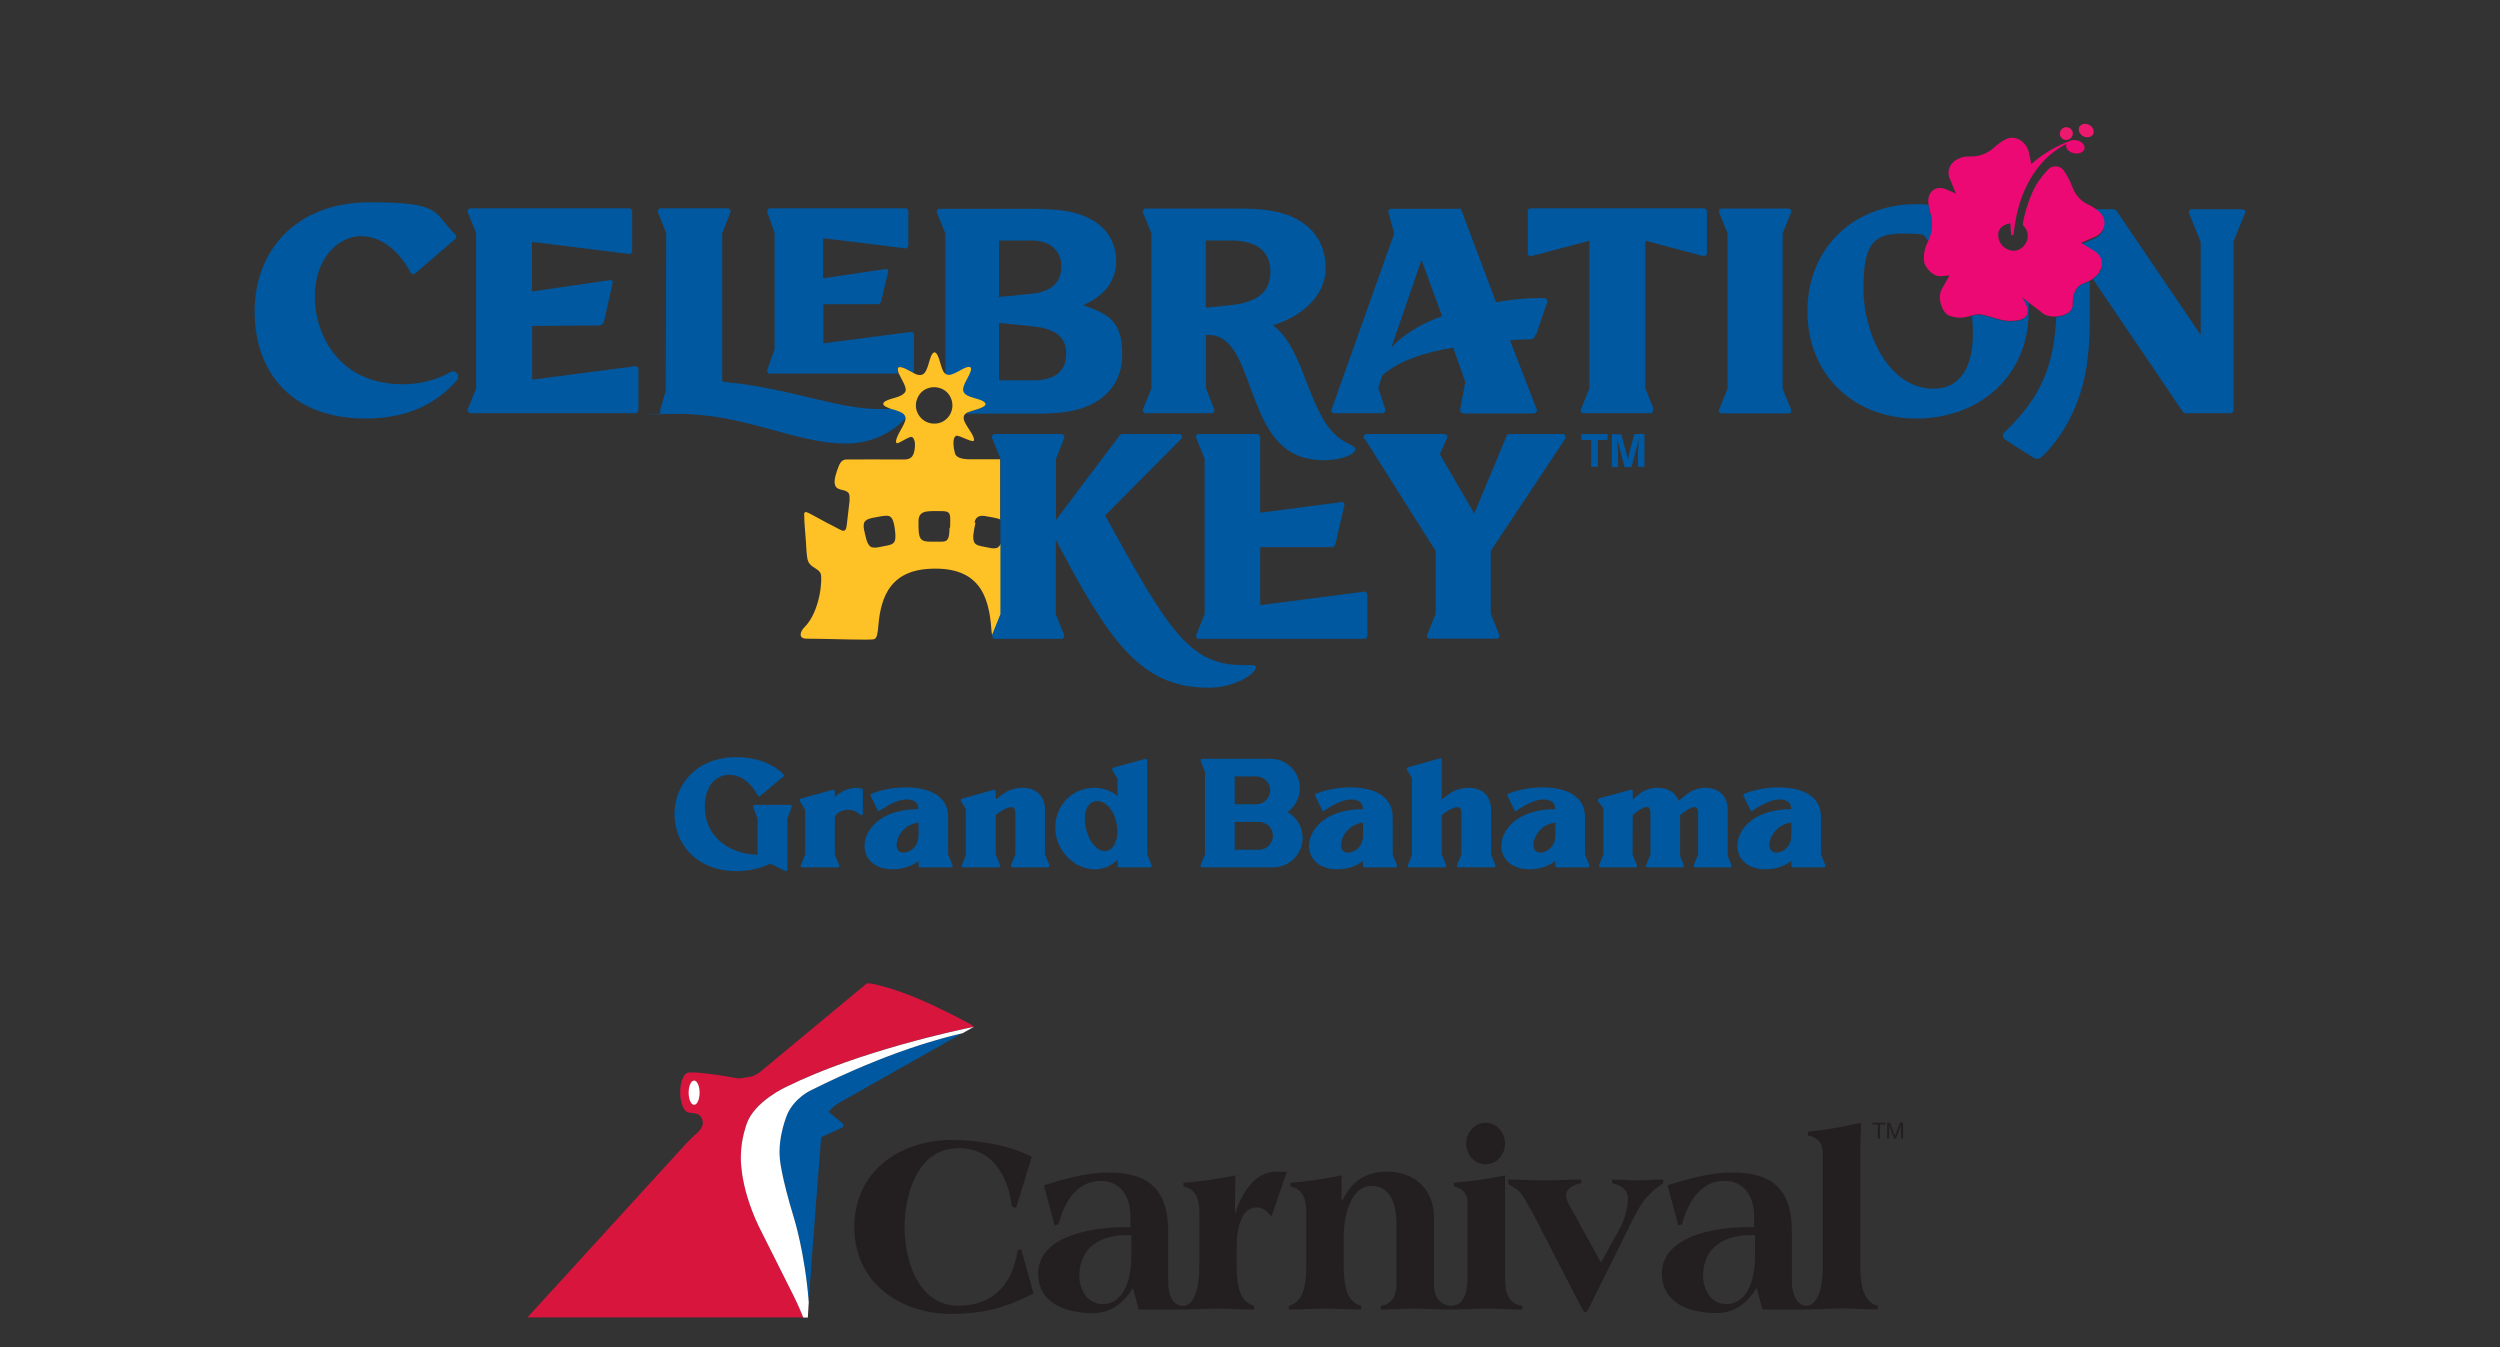 <?xml version="1.0" encoding="UTF-8"?>
<svg id="Logo" xmlns="http://www.w3.org/2000/svg" viewBox="0 0 1080 582">
  <rect x="0" y="0" width="1080" height="582" fill="#333333" stroke="none"/>
  <defs>
    <style>
      .cls-1 {
        fill: #231f20;
      }

      .cls-2 {
        fill: #ed0973;
      }

      .cls-3 {
        fill: #d7153d;
      }

      .cls-4 {
        isolation: isolate;
      }

      .cls-5 {
        fill: #ed196e;
      }

      .cls-6 {
        fill: #fff;
      }

      .cls-7 {
        fill: #0058a0;
      }

      .cls-8 {
        fill: #ffc226;
      }
    </style>
  </defs>
  <g id="Layer_1" data-name="Layer 1">
    <g id="Layer_1-2" data-name="Layer 1-2">
      <g>
        <path class="cls-7" d="M589.2,189.5c-.3-.4-.3-.9,0-1.3.3-.4.7-.7,1.2-.7h33.6c.4,0,.8.2,1.1.6.2.4.3.8,0,1.2l-3.1,6.9,14.9,25.6,13.9-33.4c.2-.5.7-.9,1.2-.9h23.1c.5,0,.9.3,1.1.7.2.4.2.9,0,1.3l-32.2,48.5v27.2l3.6,8.9c.2.4,0,.8,0,1.2-.3.4-.6.6-1.1.6h-28.8c-.4,0-.8-.2-1.1-.6-.2-.4-.3-.8,0-1.2l3.6-8.9v-27.2l-30.6-48.4h-.2l-.2-.1Z"/>
        <path class="cls-7" d="M590.3,255.9c-.3-.3-.6-.4-1-.3l-44.9,5.8v-25h30.6c.5,0,1,0,1.3-.4.4-.3.5-.6.6-1l3.9-16.9c.2-.7-.5-1.3-1.2-1.2l-35.2,4.6v-32.7c0-.7-.6-1.3-1.3-1.3h-25.2c-.5,0-.8.2-1.1.6-.2.4-.3.8,0,1.2l3.6,8.9v67.1l-3.4,8.4-.2.5c-.2.4,0,.8,0,1.2.2.3.5.5.9.6h71.7c.7,0,1.3-.6,1.3-1.3v-17.7c0-.4-.2-.7-.5-1h.1v-.1Z"/>
        <path class="cls-7" d="M468.2,131.7c9-4,14.1-10.5,14-19.2-.2-9.7-6.1-17.7-19-20.8-4.2-1-10.2-1.5-18.8-1.5h-38.4c-.4,0-.8.2-1.1.6-.3.4-.3.8-.1,1.2l3.6,8.9v60.9c2.7,1.5,7.1-2.9,9.9-3.1,3,0-1.7,6.4-2,7.9-2.4,5.3,5.5,5.1,8.3,7,3.9,2.3-4.9,3.7-6.3,4.6-.4.2-.8.3-1.1.5h31.5c4.7,0,9.5-.4,12.7-.9,12.9-2.1,23.4-9.9,23.4-24.6s-6.1-17.5-16.7-21.3v-.2h.1ZM431.6,103.9h14.1c8,0,12.8,4.5,12.8,11.1s-3.8,11-12.8,11.9l-14.1,1.4v-24.4ZM446.4,164.3h-14.8v-24.8l14.7,1.5c10.3,1.1,14.3,5.1,14.3,11.7s-3.6,11.6-14.2,11.6Z"/>
        <path class="cls-7" d="M521,132.9s8.3-.8,10.8-1.1c10.2-1.1,17-4.8,17-14.4s-6.8-13.5-17.1-13.5h-10.8v29h.1ZM521,144.6v23.2l3.5,8.9c.2.4,0,.8,0,1.2-.3.4-.6.6-1.1.6h-28.4c-.4,0-.8-.2-1.1-.6-.2-.4-.3-.8-.1-1.2l3.6-8.9v-67l-3.6-8.9c-.2-.4-.1-.9.1-1.2.2-.4.6-.6,1.1-.6h39.8c5,0,8.9.2,11.9.6,17.1,2,26,11.8,26,25s-12,21.6-22.8,24.8c7.8,5.7,11.7,17.3,15.9,28.1,4.8,12.1,8.7,18.9,16,22.7,2.2,1.2,3.8,1.7,3.8,2.8h0c0,1.8-5.4,4.7-13.7,4.7-17.1,0-23.7-11-29.1-24.4-5.8-14.3-8.9-29.7-20.8-29.7h-1.1.2l-.1-.1Z"/>
        <path class="cls-7" d="M714,176.7c.2.4,0,.8,0,1.2-.3.4-.6.6-1.1.6h-28.8c-.4,0-.8-.2-1.1-.6-.2-.4-.3-.8,0-1.2l3.6-8.9v-63.8l-24.9,6.6c-.4,0-.8,0-1.2-.2-.3-.2-.5-.6-.5-.9v-18.2c0-.7.6-1.3,1.3-1.3h74.8c.7,0,1.3.6,1.3,1.3v18.2c0,.4-.2.7-.5.9-.3.2-.8.3-1.2.2l-24.9-6.6v63.8l3.6,8.9h-.4Z"/>
        <path class="cls-7" d="M770.1,100.8v67.1l3.6,8.9c.2.4,0,.8,0,1.2-.2.4-.6.6-1.1.6h-28.8c-.4,0-.8-.2-1.1-.6-.3-.4-.3-.8,0-1.2l3.6-8.9v-67.1l-3.6-8.9c-.2-.4,0-.8,0-1.2.2-.4.6-.6,1.1-.6h28.8c.4,0,.8.2,1.1.6s.3.8,0,1.2l-3.6,8.9Z"/>
        <path class="cls-7" d="M876.4,130.9l-3.1-2.4s8.9,10.8-5.8,10.3c-3.4-.1-6.3-1.7-11.3-2.7-1.6-.3-3,0-4.4.4.4,2.6.5,5.1.5,7.7,0,12.8-4.4,23.7-17.1,23.7-19.2,0-30.2-23.7-30.2-43.2s4.4-23.8,17.1-23.8,7.8,1.1,11.1,3c.6-1.3,1.1-2.7,1.3-5.2.4-4.3-.3-4.6-1.4-10h0v-.3c-1.7-.2-3.4-.2-5.2-.2-27.1,0-47.1,18.9-47.1,46.3s20,46.3,47.1,46.3,48.5-18.3,48.5-46.3,0-2.4,0-3.5h.1l-.1-.1Z"/>
        <path class="cls-7" d="M902.8,121.3v17c0,8-.6,15.7-1.7,21.9-3.3,17.7-11.4,29.7-18.6,36.7-1.7,1.6-2.6,1.7-4.4.6-3.9-2.4-7.9-5-11.7-7.5-1.4-.9-1.5-2.2-.2-3.5,16.3-15.7,21.1-29.4,22.1-49.6,2.9-.2,5.6-1.5,6.6-3.1,1.3-2.2-.4-4.3,1.7-8.2,1.6-3,3.6-2.8,6.2-4.2h0v-.1Z"/>
        <path class="cls-7" d="M969.9,91.9l-5,12.4v72.9c0,.7-.6,1.3-1.3,1.3h-19.4c-.5,0-.9-.3-1.2-.6l-38.9-57.4c.9-.6,1.8-1.5,2.8-2.8h0c2-2.6,1-6.6-2.1-8.5l-5.9-3.6,6.2-2.7c4.2-1.9,5.2-7.3,1.9-10.5h0c-1-.9-1.8-1.5-2.6-2h8.7c.5,0,.9.2,1.2.6l36.4,53.7v-40.1l-5-12.4c-.2-.4,0-.8,0-1.2.3-.4.6-.6,1.1-.6h21.9c.4,0,.8.2,1.1.6s.3.8,0,1.2v-.3h.1Z"/>
        <path class="cls-7" d="M663.6,144.6l4.8-14c.3-1.1-.4-1.8-1.5-1.8-5.8-.2-13.7.5-20.6,1.8l-15.2-40.4h-30.1c-.4,0-.8.2-1,.5-.3.3-.3.7-.2,1.1l2.5,9.1-27,75.8c-.2.4,0,.8,0,1.2.2.4.6.6,1.1.6h20.7c.4,0,.8-.2,1.1-.5.3-.4.4-.7.2-1.3l-3-9.2,1.7-5.2c6.7-6.5,19.5-10.4,30.7-12.1l5.2,14.8-2.2,11.8c0,.4,0,.8.3,1.2s.7.6,1.1.6h30.5c.4,0,.8-.3,1.1-.7.2-.4.3-.8,0-1.2l-11.5-29.7c2.8-.3,6.3-.4,8.3-.4s2.4-.8,2.7-2h.3ZM601,150.3l13.1-38,8.9,24.3c-8.5,2.9-17.1,8-22.1,13.7h.1Z"/>
        <path class="cls-7" d="M394.8,144.9v15.2c0,.4-.2.8-.4,1-2.2-1.1-4.4-2.7-6.3-2.5-.7.5-.5,1.5,0,2.8h-55.6c-.4,0-.7-.2-.9-.6-.2-.4-.3-.8-.1-1.2l3.1-8.7v-50.4l-3.1-8.7c-.1-.4,0-.8.1-1.2.2-.4.5-.6.9-.6h58.8c.6,0,1.1.6,1.1,1.3v14.7c0,.4-.1.7-.4,1s-.6.4-.9.3l-35.5-4.4v17.3l27.2-4c.6,0,1,.4.9,1.1l-3,12.7c0,.4-.3.7-.6,1-.3.3-.7.4-1,.4h-23.4c0-.1,0,16.9,0,16.9l37.8-4.9c.3,0,.7,0,.9.3s.4.6.4,1v.2Z"/>
        <g>
          <path class="cls-7" d="M694.5,187.5v2.6h-4.2v11.6h-2.9v-11.6h-4.3v-2.6h11.5-.1Z"/>
          <path class="cls-7" d="M706.2,187.5h4.2v14.2h-2.8v-5.3l.3-6.9-1,4.3-2.1,8h-3l-2.1-8.1-1-4.2.3,7v5.3h-2.7v-14.2h4.1l2.2,8.3.6,2.8.6-2.8,2.2-8.3h.2v-.1Z"/>
        </g>
        <path class="cls-7" d="M229.8,104.7v21.2l33.8-4.9c.7,0,1.2.4,1.1,1.1l-3.8,16.9c0,.4-.3.8-.7,1.1-.4.3-.8.5-1.1.5l-29.2.2v23.2l44.5-5.8c.4,0,.7,0,1,.3s.4.6.4,1v17.7c0,.7-.6,1.3-1.3,1.3h-71.2c-.4,0-.8-.2-1.1-.6-.2-.4-.3-.8-.1-1.2l3.6-8.9v-67.1l-3.6-8.9c-.2-.4-.1-.8.1-1.2.2-.4.6-.6,1.1-.6h68.5c.7,0,1.3.6,1.3,1.3v17.1c0,.4-.2.7-.4,1-.3.3-.6.4-1,.3l-41.9-5.2v.2h0Z"/>
        <path class="cls-7" d="M197.5,164.2c-11.3,12.9-25.6,16.6-39.8,16.6-31.8,0-47.7-20.1-47.7-46.3s17.9-47.1,49.6-47.1,27.2,4.1,37.1,13.9c.3.3.4.6.4,1s-.2.7-.5,1l-17.2,14.8c-.3.3-.7.4-1.1.3-.4,0-.7-.3-.9-.7-4.4-8.4-12.2-15.7-21.5-15.7s-19.9,9.1-19.9,26.1,10.9,38,38.1,37.9c6.4,0,14.1-1.5,20.5-5.3.7-.4,2.1-.4,2.9.6.8,1,.4,2.3,0,2.9h0Z"/>
        <g>
          <path class="cls-2" d="M906.9,117.6h0c-1,1.3-1.9,2.1-2.8,2.8-.4.3-.9.6-1.3.8-2.6,1.4-4.6,1.3-6.2,4.2-2.1,4-.5,6.1-1.7,8.2-1,1.7-3.7,2.9-6.6,3.1-2.4.2-5-.3-6.6-2l-5.3-4-3.1-2.4s8.9,10.8-5.8,10.3c-3.4-.1-6.3-1.7-11.3-2.7-1.6-.3-3,0-4.4.4-2.6.7-5.3,1.7-9.9,0-2.6-.9-5.3-7.5-3-11.5l3.3-5.8-3.9.3c-3.3.3-7.3-4.1-7.2-7.3h0c0-4.6,1.2-6.3,2.1-8.4.6-1.3,1.1-2.7,1.3-5.2.4-4.3-.3-4.6-1.4-10h0v-.3c-.7-4.4,2.4-8,6.8-6.6,1.3.4,5.1,2.2,5.1,2.2l-2.8-6.8c-1.4-3.4.6-6.8,3.5-8.2,4.5-2.2,6.1,0,11.4-2.2,4.2-1.7,4.9-4.1,9.5-6.4,4.2-2,8.9,1.3,9.9,5.8l1,5c5.3-4.9,12.6-8.6,16-9.7.9-.6,2.2-.9,3.6-.6,2.2.4,3.7,2,3.4,3.6-.3,1.5-2.3,2.5-4.5,2-2.2-.4-3.7-2-3.4-3.6,0-.2,0-.3.2-.5-4.1,2.1-7.4,4.7-10.2,7.7-1.1,1.2-2.2,2.5-3.1,3.8-.9,1.3-1.8,2.6-2.5,3.9-3.7,6.3-5.5,13-6.4,18.4-.3,1.8-.5,3.4-.7,4.9v.3c0,.6-.9.7-1.1.2v-.2c-.2-1.6-.3-3.2-.3-4.7-2.2.5-4.7,1.4-5.2,4.1-.5,2.8,1,6.4,5,7.6,1.5.5,4.3.5,6.5-2.5,1.7-2.4,1.8-5.7-.9-8.4-.4-.4,2.2-12.1,6.4-18.4,1.3-1.9,2.8-3.8,4.5-5.6,1.8-1.9,5-1.8,6.6.3h0c4.3,6.1,3.4,8.5,6.8,12.1,2.4,2.5,3.9,2.5,6.3,4.1.8.5,1.6,1.1,2.6,2h0c3.4,3.2,2.4,8.6-1.9,10.5l-6.2,2.7,5.9,3.6c3.1,1.9,4.1,5.9,2.1,8.5v.6h-.1Z"/>
          <path class="cls-5" d="M893.2,55c-1.5-.3-3,.7-3.3,2.2s.7,3,2.2,3.2c1.5.3,3-.7,3.3-2.2s-.7-3-2.2-3.2Z"/>
          <path class="cls-5" d="M898.4,54.6c-.8,1.3-.3,3.1,1.3,4.1s3.5.7,4.4-.5c.8-1.3.3-3.1-1.3-4.1s-3.5-.7-4.4.5Z"/>
        </g>
        <path class="cls-7" d="M391,180.9c-5.1,5.3-13.4,10.7-25.7,10.7-21.8,0-43.2-12.8-72.4-12.8s-4.7.2-6.4.2-1.3-.6-1.3-1.3,0-.7.2-1.2l2.2-7.8.2-67.9-3.5-9c-.2-.4-.1-.8.1-1.2.3-.4.6-.6,1.1-.6h28.8c.4,0,.8.2,1.1.6.3.4.3.8.1,1.2l-3.5,9v63.3c0,.6.4.9.8.9,27.3,2.4,48.7,11.7,66.7,11.7s3.5-.1,5-.3c2.7.9,6.8,1.5,6.7,4.4h-.2v.1Z"/>
        <path class="cls-8" d="M421,225.6c.6-2.4,2.1-3,4.3-2.7,1.1.2,2.3.4,3.5.6,1.4.3,2.5.5,3.3.9v-26h-11.4c-1.8,0-7.4.4-8.2-2.7-.5-1.9-1.3-6.4.5-7.4,1.3-.6,7.4,3.4,7.8,1.9,0-3.6-7.2-9.1-3.4-11.7.3-.2.6-.4,1.1-.5,1.4-.8,10.1-2.2,6.3-4.6-2.9-1.9-10.7-1.6-8.3-7,.3-1.5,5-8,2-7.9-2.9.2-7.3,4.7-9.9,3.1-.6-.4-1.1-1-1.5-2.1-.8-1.6-1.9-8.5-3.9-7.1-2.3,2-1.9,10.1-6.1,9.6-.8-.1-1.7-.4-2.5-.9-2.2-1.1-4.4-2.7-6.3-2.5-.7.5-.5,1.5,0,2.8,1.2,2.6,3.7,6.2,2.8,7.8-1.3,2.4-5.8,2.7-8,3.8-2.5,1.1-1.7,2.3.5,3.1.3.1.6.3.9.4,2.7.9,6.8,1.5,6.7,4.4,0,.4-.1.9-.4,1.5-.4,1.7-4.7,7.5-3.5,9,.7.6,5.6-3.2,6.7-2.6,1.8,1,1.4,5.4.6,7.4-.9,2.2-2.8,2.4-5.5,2.3-8.2,0-17.4-.1-23.5,0-1.8,0-2.8,1.5-3.4,3.2-.9,2.4-2.2,5.9-1.4,8,1,2.5,4.3,1.4,5.8,3.3.6,1,.4,2.3.4,3.5-.3,2.8-.8,6.9-1.1,9.5-.3,2-.2,4.4-3.2,2.7-1.6-.8-3.1-1.7-5.2-2.7-2.4-1.3-5.2-2.8-7.4-4-1.1-.5-2.5-1.5-2.7,0,0,4.4.8,10.8,1,15.9.2,1.9.2,4.5,1.5,5.8,1.3,1.6,3.8,2.2,4.6,4,.9,1.9,0,16.4-7.1,23.4-1.8,1.8-2.5,4.7.8,4.8,9.8,0,27.9.8,29.5.2,1.2-.5,1.4-2.7,1.6-4.3.9-11.2,3.4-25.2,22.5-26.1,21.3-1,25.5,11.8,26.5,26.5.1,1.2.2,2.1.5,2.6v-.5l3.6-8.9v-30.6c-.4.8-.9,1.4-1.5,1.8h0c-1.8.7-3.9-.1-5.7-.4-2.1-.4-3.7-.6-4.4-2.1-.4-1-.4-2-.3-3.1.2-1.6.5-3.6.9-5.1l-.4-.3h0ZM386.5,233.8c-.7,1.5-2.3,1.7-4.4,2.1-1.9.3-4,1.1-5.8.4h0c-2-1.1-2.4-5.1-3-7.3-.8-4,.7-4.8,4.8-5.5,1.6-.3,3.4-.7,5-.7s2.4,1,2.9,2.8c.4,1.5.7,3.5.8,5.1,0,1.1.1,2.2-.3,3.1h0ZM410.2,228c-.1,1.7,0,4.2-1.1,5.3h0c-.6.6-1.5.7-2.4.7h-4.4c-2.1,0-3.7-.1-4.6-1.4-.9-1.4-.8-3.1-.9-4.8v-3c.1-2.2,1.1-3.4,3.3-3.8,1.9-.3,4.2-.2,6.2-.2,3.5,0,4.2.5,4.2,3.5s0,2.4-.1,3.7h-.2ZM403.5,183h0c-5.3,0-9.2-5.4-7.4-10.4,2.3-7.1,12.5-7.1,14.9-.1,1.8,5.1-2,10.6-7.4,10.5h-.1Z"/>
        <path class="cls-7" d="M542.4,288.6c0,.6-.5,1.3-.9,1.7-3.4,3.5-11,6.8-19.5,6.8-29,0-42.7-19.7-65.9-63.9v32.1l3.5,8.8c.2.5.2.9,0,1.3-.3.4-.7.6-1.1.6h-28.6c-.4,0-.8-.2-1.1-.6-.1-.2-.2-.5-.2-.7v-.5l3.6-8.9v-67.1l-3.6-8.9c-.2-.4-.1-.8.1-1.2.3-.4.6-.6,1.1-.6h28.7c.4,0,.8.2,1.1.6.3.4.3.8.1,1.2l-3.5,8.9v26.4l27.5-36.5c.3-.4.7-.6,1.2-.6h24.6c.5,0,.9.3,1.1.8s0,1-.4,1.4l-32.8,33c26.7,48.3,36,64.6,59.2,64.6h4.1c1.4,0,1.9.5,1.9,1.3h-.2Z"/>
      </g>
    </g>
  </g>
  <g>
    <path class="cls-1" d="M551.02,506.2c-9.09,0-14.96,9.87-17.27,17.72h-.22v-6.8c0-3.29.22-6.48.22-9.34-7.98,1.6-15.16,2.61-22.51,3.17v1.57c3.33.68,6.87,3,6.87,10.76v23.6c0,9.16-2.17,17.79-7.49,17.26-4.5-.43-5.97-5.44-5.97-10.4v-22.15c0-18.89-9.98-24.97-24.93-24.97-9.84-.32-19.15,2.54-28.77,5.42l4.66,17.36,1.65-.46c2.9-11.2,8.87-18.67,18.14-18.79,8.07,0,12.94,6.16,12.94,15.04v4.95h-2.44c-15.81,0-37.41,4.42-37.41,20.02,0,12.86,12.07,17.12,23.36,17.12,8.19,0,13.39-4.26,17.6-10.86l2.44,9.29h18.72c5.18,0,10.47-.39,15.55-.39s10.4.39,15.62.39v-1.59c-5.99-1.65-7.54-8.08-7.54-17.26v-8.54c0-8.1,2.2-16.73,8.63-16.73,2.88,0,4.64,1.88,6.43,3.89l6.63-19.27h-4.98.05ZM488.74,543.41c0,7.49-2.49,19.95-12.43,19.95-6.48,0-10.03-6.12-10.03-12.11,0-12.48,9.35-17.68,20.41-17.68h2.05v9.86-.02Z"/>
    <path class="cls-1" d="M641.79,502.98c4.86,0,8.41-4.31,8.41-8.97s-3.56-8.97-8.41-8.97-8.41,4.31-8.41,8.97,3.53,8.97,8.41,8.97Z"/>
    <path class="cls-1" d="M650.18,552.06v-44.32c-7.66,1.62-14.85,2.63-22.17,3.19v1.57c3.34.7,5.99,3,5.99,6.43v33.15c0,6.57-1.82,12.14-7.37,12.02-4.55-.46-7.18-3.89-7.18-9.04v-29.35c0-11.73-8.32-19.54-20.05-19.54-9.5,0-15.57,4.18-19.58,12.57h-.22v-10.97c-7.64,1.6-14.85,2.61-22.15,3.17v1.57c3.33.68,6.86,3,6.86,10.76v23.6c0,9.17-1.55,15.6-7.54,17.26v1.59c5.22,0,10.54-.39,15.64-.39s10.4.39,15.6.39v-1.59c-5.97-1.65-7.52-8.08-7.52-17.26v-13.18c0-7.06,2.52-21.37,12.04-21.37,8.87,0,10.74,9.43,10.74,16.61v26.14c0,5.54-2.88,8.63-6.75,9.07v1.59c5.08,0,10.3-.39,14.84-.39s10.08.38,15.11.39h.29c5.12-.02,10.33-.41,15.35-.41s10.39.41,15.6.41v-1.59c-5.99-.89-7.52-5.42-7.52-12.06v-.03Z"/>
    <path class="cls-1" d="M704.6,528.39c4.11-8.17,6.19-11.94,13.85-17.24v-1.59c-3.67,0-7.86.39-11.19.39s-7.2-.39-10.86-.39v1.59c4.21.99,6.87,2.97,6.87,6.41,0,4.21-1.55,9.63-3.55,13.18l-8.08,14.7-13.93-25.22c-.56-.99-1.13-2.66-1.13-3.97,0-3.1,3.79-4.57,6.55-5.1v-1.59c-5.22,0-11.31.39-16.05.39s-10.18-.39-15.5-.39v2.01c5.64,3.44,4.43,1.67,10.42,12.18l20.48,39.73c1.33,2.52,1.88,3.41,2.3,3.41h.24c.55,0,1.65-2.1,2.2-3.41l17.38-35.09h0Z"/>
    <path class="cls-1" d="M803.64,546.84v-49.97c0-4.09.32-8.42.32-11.83-7.86,1.76-15.4,3.09-22.92,3.87v1.67c4.74.99,6.41,3.21,6.41,8.19v48.07c0,9.16-1.94,17.46-7.45,17.26-3.84-.29-5.92-5.44-5.92-10.39v-22.15c0-18.89-9.99-24.97-24.93-24.97-9.84-.32-19.15,2.54-28.77,5.42l4.64,17.36,1.65-.46c2.9-11.2,8.87-18.67,18.16-18.79,8.07,0,12.93,6.16,12.93,15.04v4.95h-2.42c-15.81,0-37.4,4.42-37.4,20.02,0,12.86,12.06,17.12,23.35,17.12,8.19,0,13.4-4.26,17.6-10.86l2.46,9.29h18.72c5.13,0,10.42-.41,15.48-.41s10.42.41,15.62.41v-1.59c-5.99-1.65-7.52-8.1-7.52-17.29l-.02.03ZM758.16,543.41c0,7.49-2.51,19.95-12.4,19.95-6.51,0-10.04-6.12-10.04-12.11,0-12.48,9.34-17.68,20.41-17.68h2.03v9.86-.02Z"/>
    <path class="cls-1" d="M445.73,499.77c-9-4.66-21.06-7.28-34.8-7.28-21.37,0-41.86,12.93-41.86,37.57s20.5,37.55,41.86,37.55c14.51,0,24.39-3.1,35.56-8.85l-5.32-19.12-1.55.55c-2.22,14.58-10.52,23.86-25.6,23.86-17.82,0-23.26-20.43-23.26-34s5.42-34.04,23.26-34.04c14.96,0,21.38,12.06,23.16,25.19l1.76.68,6.77-22.12.03.02Z"/>
    <path class="cls-3" d="M320.1,499.07s-.61,7.83,3.48,20.17c.39,1.19.84,2.42,1.31,3.7.32.85.67,1.71,1.04,2.59h0c.36.89.75,1.77,1.18,2.69h0c.2.46.43.92.65,1.38l15.02,29.94.05.1v.02c.03.05.07.12.1.2.05.12.14.29.24.48.05.09.09.17.12.26.07.15.15.32.26.51.05.14.12.27.2.43.12.26.26.55.39.85,0,.02.02.05.03.07.05.1.1.22.15.34,0,.02.02.05.03.07.09.2.19.43.29.65.05.12.12.26.17.38.15.32.29.65.44,1.01s.31.7.46,1.06c.12.29.26.58.38.89.07.15.14.32.2.48.19.44.38.9.55,1.36.05.14.1.27.15.41h-119.11l68.98-75.58s2.97-3.02,4.13-3.92c0,0,3.44-2.8,2.47-5.68,0,0-.43-1.77-1.72-2.46-1.3-.67-4.01-.8-4.01-.8-2.1.02-3.84-3.82-3.89-8.61-.05-4.77,1.6-8.66,3.7-8.7,0,0,1.35-.12,2.4-.05,0,0,6.07.15,17.36,2.32,0,0,1.86.34,2.69.2l4.6-.78s1.88-.43,3.87-2.03l45.74-37.98s.02,0,.05-.03h0c.15-.1.63-.31,1.43-.19,0,0,.73.07,2.3.41.65.14,1.43.32,2.35.56,2.98.77,7.45,2.15,13.68,4.55,0,0,7.28,2.92,15.04,6.87,0,0,10.88,5.3,11.66,6.33h0c-6.17,1.26-49.79,10.47-80.85,25.85,0,0-14.03,6.28-17.34,16.25v.02c-.02.05-.07.2-.15.43-.02.05-.03.12-.07.19-.6,1.81-2.18,7.13-2.2,12.76l-.03.03Z"/>
    <path class="cls-7" d="M364.37,486.49c-.12.49-1.06.87-1.06.87l-8.51,3.87c-.05.48-.12.95-.17,1.42v.1c-.19,2.32-3.55,44.51-5.25,69.73-1.71-21.42-6.41-36.32-6.41-36.32-5.56-18.28-6.07-25.34-6.07-25.34-1.02-10.08,3.33-19.82,3.33-19.82,3.22-6.86,9.84-9.91,9.84-9.91,34.38-17.16,56.96-22.7,65.77-24.79l-53.12,29.98h0l-.02.02c-.07.03-.26.15-.55.32-.07.05-.17.1-.26.17-.51.34-1.19.84-1.93,1.48-.14.1-.27.22-.41.36-.14.12-.27.26-.41.39-.1.09-.2.19-.31.31-.1.1-.19.19-.27.29-.09.09-.15.17-.24.27-.12.14-.24.27-.36.41,0,.02-.03.03-.05.05l5.51,4.43c1.24.94.92,1.69.92,1.69l.02.02Z"/>
    <path class="cls-6" d="M420.72,443.58l-4.84,2.75h-.02c-8.82,2.1-31.41,7.62-65.77,24.79,0,0-6.6,3.05-9.84,9.91,0,0-4.35,9.74-3.33,19.82,0,0,.51,7.06,6.07,25.34,0,0,4.71,14.9,6.39,36.32-.27,4.13-.43,6.65-.39,6.65h-1.98c-1.98-5.03-4.28-9.58-4.28-9.58l-15.02-29.94c-8.59-18.16-7.64-30.54-7.64-30.54.03-6.92,2.42-13.4,2.42-13.4,3.31-9.98,17.34-16.25,17.34-16.25,31.05-15.38,74.67-24.59,80.85-25.85h.03Z"/>
    <path class="cls-1" d="M811.21,485.79h-2.3v-.77h5.53v.77h-2.3v6.12h-.92v-6.12h0Z"/>
    <path class="cls-1" d="M815.22,485h1.26l2.18,5.8,2.18-5.8h1.26v6.91h-.87v-5.75h-.02l-2.15,5.75h-.78l-2.15-5.75h-.02v5.75h-.87v-6.91h-.03Z"/>
    <ellipse class="cls-6" cx="299.86" cy="472.04" rx="2.37" ry="5.24"/>
  </g>
  <g class="cls-4">
    <g class="cls-4">
      <path class="cls-7" d="M340.13,353.63v22c0,.25-.12.46-.33.59-.21.13-.45.14-.67.03l-3.07-1.53-3.34-1.67c-1.29.66-2.63,1.21-4,1.67h-.02c-3.34,1.1-6.9,1.6-10.43,1.6-35.83,0-35.86-49.23,0-49.23,7.32,0,14.81,2.18,20.19,7.33.15.14.22.32.21.52,0,.2-.09.38-.25.51l-9.97,8.39c-.17.14-.37.19-.58.15-.21-.04-.38-.16-.48-.35-1.66-3.13-4.08-6.02-7.27-7.66-2.44-1.25-5.24-1.68-7.9-.87-2.7.83-4.75,2.79-6.03,5.28-1.75,3.4-1.95,7.49-1.47,11.22.55,4.25,2.41,8.01,5.47,11.01,4.4,4.32,10.78,6.57,17.09,6.59v-15.6l-1.89-4.96c-.08-.22-.06-.45.08-.64.13-.19.34-.3.57-.3h15.32c.23,0,.44.11.57.3.13.19.16.42.08.64l-1.89,4.96Z"/>
    </g>
    <g class="cls-4">
      <path class="cls-7" d="M347.83,369.08v-19.25l-2.27-3.77c-.11-.19-.13-.39-.05-.59.08-.2.23-.34.43-.41l2.37-.75s.02,0,.03,0l11.44-3.12c.21-.06.42-.02.59.12.17.13.27.32.27.54v2.42c1.54-1.41,3.52-2.58,5.36-3.23,2.01-.71,4.21-.97,6.28-.34.29.09.48.35.48.65v10.17c0,.28-.17.53-.43.63-.26.11-.55.04-.75-.17-1.7-1.8-4.18-2.46-6.58-2.03-1.63.29-3.87,1.31-4.3,3.09-.04.18-.06.36-.06.54v15.51l1.89,4.71c.09.22.06.44-.07.63-.13.19-.33.3-.56.3h-15.32c-.23,0-.43-.11-.56-.3-.13-.19-.15-.42-.07-.63l1.89-4.71Z"/>
    </g>
    <g class="cls-4">
      <path class="cls-7" d="M411.49,373.79c.09.22.06.44-.07.63-.13.19-.33.3-.56.3h-13.38c-.38,0-.68-.31-.68-.68v-2.08c-3.29,2.49-7.13,3.57-11.34,3.57-4.62,0-9.3-1.76-11.22-6.27-1.9-4.49-.09-9.46,3.11-12.84,4.86-5.14,12.42-6.85,19.26-6.86.06,0,.11,0,.17,0-.08-1.23-.41-2.59-1.5-3.27-4.44-2.78-11.47,1.28-15.18,3.92-.17.12-.36.16-.56.11-.2-.05-.35-.18-.44-.36l-2.96-6.14c-.08-.17-.09-.35-.02-.53.07-.18.19-.31.37-.39,9.87-4.25,33.11-5.38,33.11,10.09v16.11l1.89,4.71ZM396.8,355.39c-2.72.28-5.16,1.51-6.98,3.61-1.47,1.69-2.61,4.13-2.49,6.41.05.94.36,1.83,1.16,2.39,1.47,1.02,3.66.41,5.04-.49,2.17-1.41,3.27-3.78,3.27-6.34v-5.58Z"/>
    </g>
    <g class="cls-4">
      <path class="cls-7" d="M438.64,369.08v-17.63c0-.82-.11-2.12-.95-2.56-1.17-.61-3.38.47-4.4,1.04-1.08.6-2.17,1.35-3.13,2.14v17l1.89,4.71c.09.22.06.44-.07.63-.13.19-.33.3-.56.3h-15.32c-.23,0-.43-.11-.56-.3-.13-.19-.16-.42-.07-.63l1.75-4.37v-19.82l-2.14-3.54c-.11-.19-.13-.4-.05-.6.08-.2.24-.34.45-.4l13.82-3.87c.21-.06.42-.02.59.11.18.13.27.32.27.54v3.53c1.57-1.24,3.17-2.47,4.92-3.44,2.15-1.18,4.53-1.6,6.96-1.58,5.83.05,9.4,3.75,9.4,9.62v19.11l1.89,4.71c.09.22.06.44-.07.63-.13.19-.33.3-.56.3h-15.32c-.23,0-.43-.11-.56-.3-.13-.19-.15-.42-.07-.63l1.89-4.71Z"/>
    </g>
    <g class="cls-4">
      <path class="cls-7" d="M482.8,336.48l-2.27-3.77c-.11-.19-.13-.39-.05-.59.08-.2.23-.34.43-.41l2.37-.75s.02,0,.03,0l11.44-3.12c.21-.06.42-.02.59.12.17.13.27.32.27.54v40.59l1.89,4.71c.09.22.06.44-.07.63-.13.19-.33.3-.56.3h-13.38c-.38,0-.68-.31-.68-.68v-2.66c-1.77,1.71-3.85,3.06-6.28,3.69-2.52.65-5.13.61-7.64-.09-7.53-2.1-13-9.59-13-17.37,0-4.07,1.22-7.97,3.79-11.15,2.29-2.83,5.46-4.83,9-5.68,1.53-.37,3.11-.52,4.67-.43,3.62.2,6.8,1.26,9.45,3.57v-7.44ZM482.23,355.12c-.64-2.77-1.94-5.65-4.19-7.49-1.47-1.2-3.44-1.95-5.33-1.41-1.71.49-2.82,1.89-3.42,3.51-.97,2.62-.66,5.84-.04,8.5.57,2.48,1.67,5.05,3.38,6.96,1.19,1.33,2.86,2.5,4.72,2.46.3,0,.59-.04.88-.11.25-.06.5-.14.74-.25,1.73-.77,2.74-2.59,3.25-4.33.73-2.5.6-5.33.02-7.85Z"/>
    </g>
    <g class="cls-4">
      <path class="cls-7" d="M518.67,328.72c-.09-.22-.06-.45.07-.65s.34-.3.57-.3h29.52c6.99,0,12.71,5.72,12.71,12.71,0,4.13-2.02,7.96-5.33,10.34,3.98,2.25,6.52,6.48,6.52,11.12,0,7.03-5.75,12.77-12.77,12.77h-30.65c-.24,0-.44-.11-.57-.3s-.16-.43-.07-.65l1.89-4.71v-35.62l-1.89-4.71ZM542.71,347.43c3.3,0,6.01-2.71,6.01-6.01s-2.71-6.01-6.01-6.01h-9.32v12.02h9.32ZM533.39,367.08h10.5c3.3,0,6.01-2.71,6.01-6.01s-2.71-6.01-6.01-6.01h-10.5v12.02Z"/>
      <path class="cls-7" d="M603.52,373.79c.09.22.06.44-.07.63-.13.19-.33.3-.56.3h-13.38c-.38,0-.68-.31-.68-.68v-2.08c-3.29,2.49-7.13,3.57-11.34,3.57-4.62,0-9.3-1.76-11.21-6.27-1.9-4.49-.09-9.46,3.11-12.84,4.86-5.14,12.42-6.85,19.25-6.86.06,0,.11,0,.17,0-.08-1.23-.41-2.59-1.5-3.27-4.44-2.78-11.47,1.28-15.18,3.92-.17.12-.36.16-.56.11s-.35-.18-.44-.36l-2.96-6.14c-.08-.17-.09-.35-.02-.53.07-.18.19-.31.37-.39,9.87-4.25,33.11-5.38,33.11,10.09v16.11l1.89,4.71ZM588.83,355.39c-2.72.28-5.16,1.51-6.98,3.61-1.47,1.69-2.61,4.13-2.49,6.41.05.94.36,1.83,1.16,2.39,1.47,1.02,3.66.41,5.04-.49,2.17-1.41,3.27-3.78,3.27-6.34v-5.58Z"/>
    </g>
    <g class="cls-4">
      <path class="cls-7" d="M631.34,369.08v-17.63c0-.82-.11-2.12-.95-2.56-1.17-.61-3.38.47-4.4,1.04-1.08.6-2.17,1.35-3.13,2.14v17l1.89,4.71c.09.22.06.44-.07.63-.13.19-.33.3-.56.3h-15.32c-.23,0-.43-.11-.56-.3-.13-.19-.16-.42-.07-.63l1.75-4.37v-33.38l-2.14-3.54c-.11-.19-.13-.4-.05-.6.08-.21.24-.35.45-.41l13.82-3.87c.21-.06.42-.02.59.11.17.13.27.32.27.54v17.09c1.57-1.24,3.17-2.47,4.92-3.44,2.15-1.18,4.53-1.6,6.96-1.58,5.83.05,9.4,3.75,9.4,9.62v19.11l1.89,4.71c.09.21.06.44-.07.63-.13.19-.33.3-.56.3h-15.32c-.23,0-.43-.11-.56-.3-.13-.19-.15-.42-.07-.63l1.89-4.71Z"/>
    </g>
    <g class="cls-4">
      <path class="cls-7" d="M686.6,373.79c.09.22.06.44-.07.63-.13.19-.33.3-.56.3h-13.38c-.38,0-.68-.31-.68-.68v-2.08c-3.29,2.49-7.13,3.57-11.34,3.57-4.62,0-9.3-1.76-11.21-6.27-1.9-4.49-.09-9.46,3.11-12.84,4.86-5.14,12.42-6.85,19.26-6.86.06,0,.11,0,.17,0-.08-1.23-.41-2.59-1.5-3.27-4.44-2.78-11.47,1.28-15.18,3.92-.17.12-.36.16-.56.11s-.35-.18-.44-.36l-2.96-6.14c-.08-.17-.09-.35-.02-.53.07-.18.19-.31.37-.39,9.87-4.25,33.11-5.38,33.11,10.09v16.11l1.89,4.71ZM671.91,355.39c-2.72.28-5.16,1.51-6.98,3.61-1.47,1.69-2.61,4.13-2.49,6.41.05.94.36,1.83,1.16,2.39,1.47,1.02,3.66.41,5.04-.49,2.17-1.41,3.27-3.78,3.27-6.34v-5.58Z"/>
    </g>
    <g class="cls-4">
      <path class="cls-7" d="M712.99,369.08v-17.63c0-.79-.08-2.33-.95-2.72-1.04-.47-2.98.64-3.83,1.18-1,.64-1.96,1.38-2.87,2.15,0,5.67-.07,11.34-.07,17.01l1.89,4.71c.09.22.06.44-.07.63-.13.19-.33.3-.56.3h-15.11c-.23,0-.43-.11-.56-.3s-.15-.42-.07-.63l1.89-4.71v-19.89l-2.37-3.08c-.14-.18-.18-.4-.11-.62.07-.22.23-.38.44-.45l2.37-.75s.02,0,.03,0l11.44-3.12c.21-.06.42-.02.59.12.17.13.27.32.27.54v3.51c1.18-.98,2.35-1.98,3.6-2.85,2.25-1.56,4.91-2.19,7.62-2.14,3.98.06,7.25,1.94,8.59,5.63,1.43-1.18,2.87-2.43,4.38-3.48,2.26-1.56,4.91-2.19,7.63-2.14,1.92.03,3.84.51,5.44,1.59,2.73,1.83,3.79,4.85,3.79,8.03v19.8l1.61,4.03c.09.22.06.44-.07.63-.13.19-.33.3-.56.3h-15.04c-.23,0-.43-.11-.56-.3-.13-.19-.15-.42-.07-.63l1.89-4.71v-17.63c0-.79-.08-2.33-.95-2.72-1.04-.47-2.98.64-3.83,1.18-1.05.67-2.06,1.45-3.01,2.27v17.58l1.62,4.03c.09.22.06.44-.07.63-.13.19-.33.3-.56.3h-15.04c-.23,0-.43-.11-.56-.3-.13-.19-.16-.42-.07-.63l1.89-4.71Z"/>
    </g>
    <g class="cls-4">
      <path class="cls-7" d="M788.56,373.79c.09.22.06.44-.07.63-.13.19-.33.3-.56.3h-13.38c-.38,0-.68-.31-.68-.68v-2.08c-3.29,2.49-7.13,3.57-11.34,3.57-4.62,0-9.3-1.76-11.22-6.27-1.9-4.49-.09-9.46,3.11-12.84,4.86-5.14,12.42-6.85,19.26-6.86.06,0,.11,0,.17,0-.08-1.23-.41-2.59-1.5-3.27-4.44-2.78-11.47,1.28-15.18,3.92-.17.12-.36.16-.56.11-.2-.05-.35-.18-.44-.36l-2.96-6.14c-.08-.17-.09-.35-.02-.53.07-.18.19-.31.37-.39,9.87-4.25,33.11-5.38,33.11,10.09v16.11l1.89,4.71ZM773.87,355.39c-2.72.28-5.16,1.51-6.98,3.61-1.46,1.69-2.61,4.13-2.49,6.41.05.94.36,1.83,1.16,2.39,1.47,1.02,3.66.41,5.04-.49,2.17-1.41,3.27-3.78,3.27-6.34v-5.58Z"/>
    </g>
  </g>
</svg>
